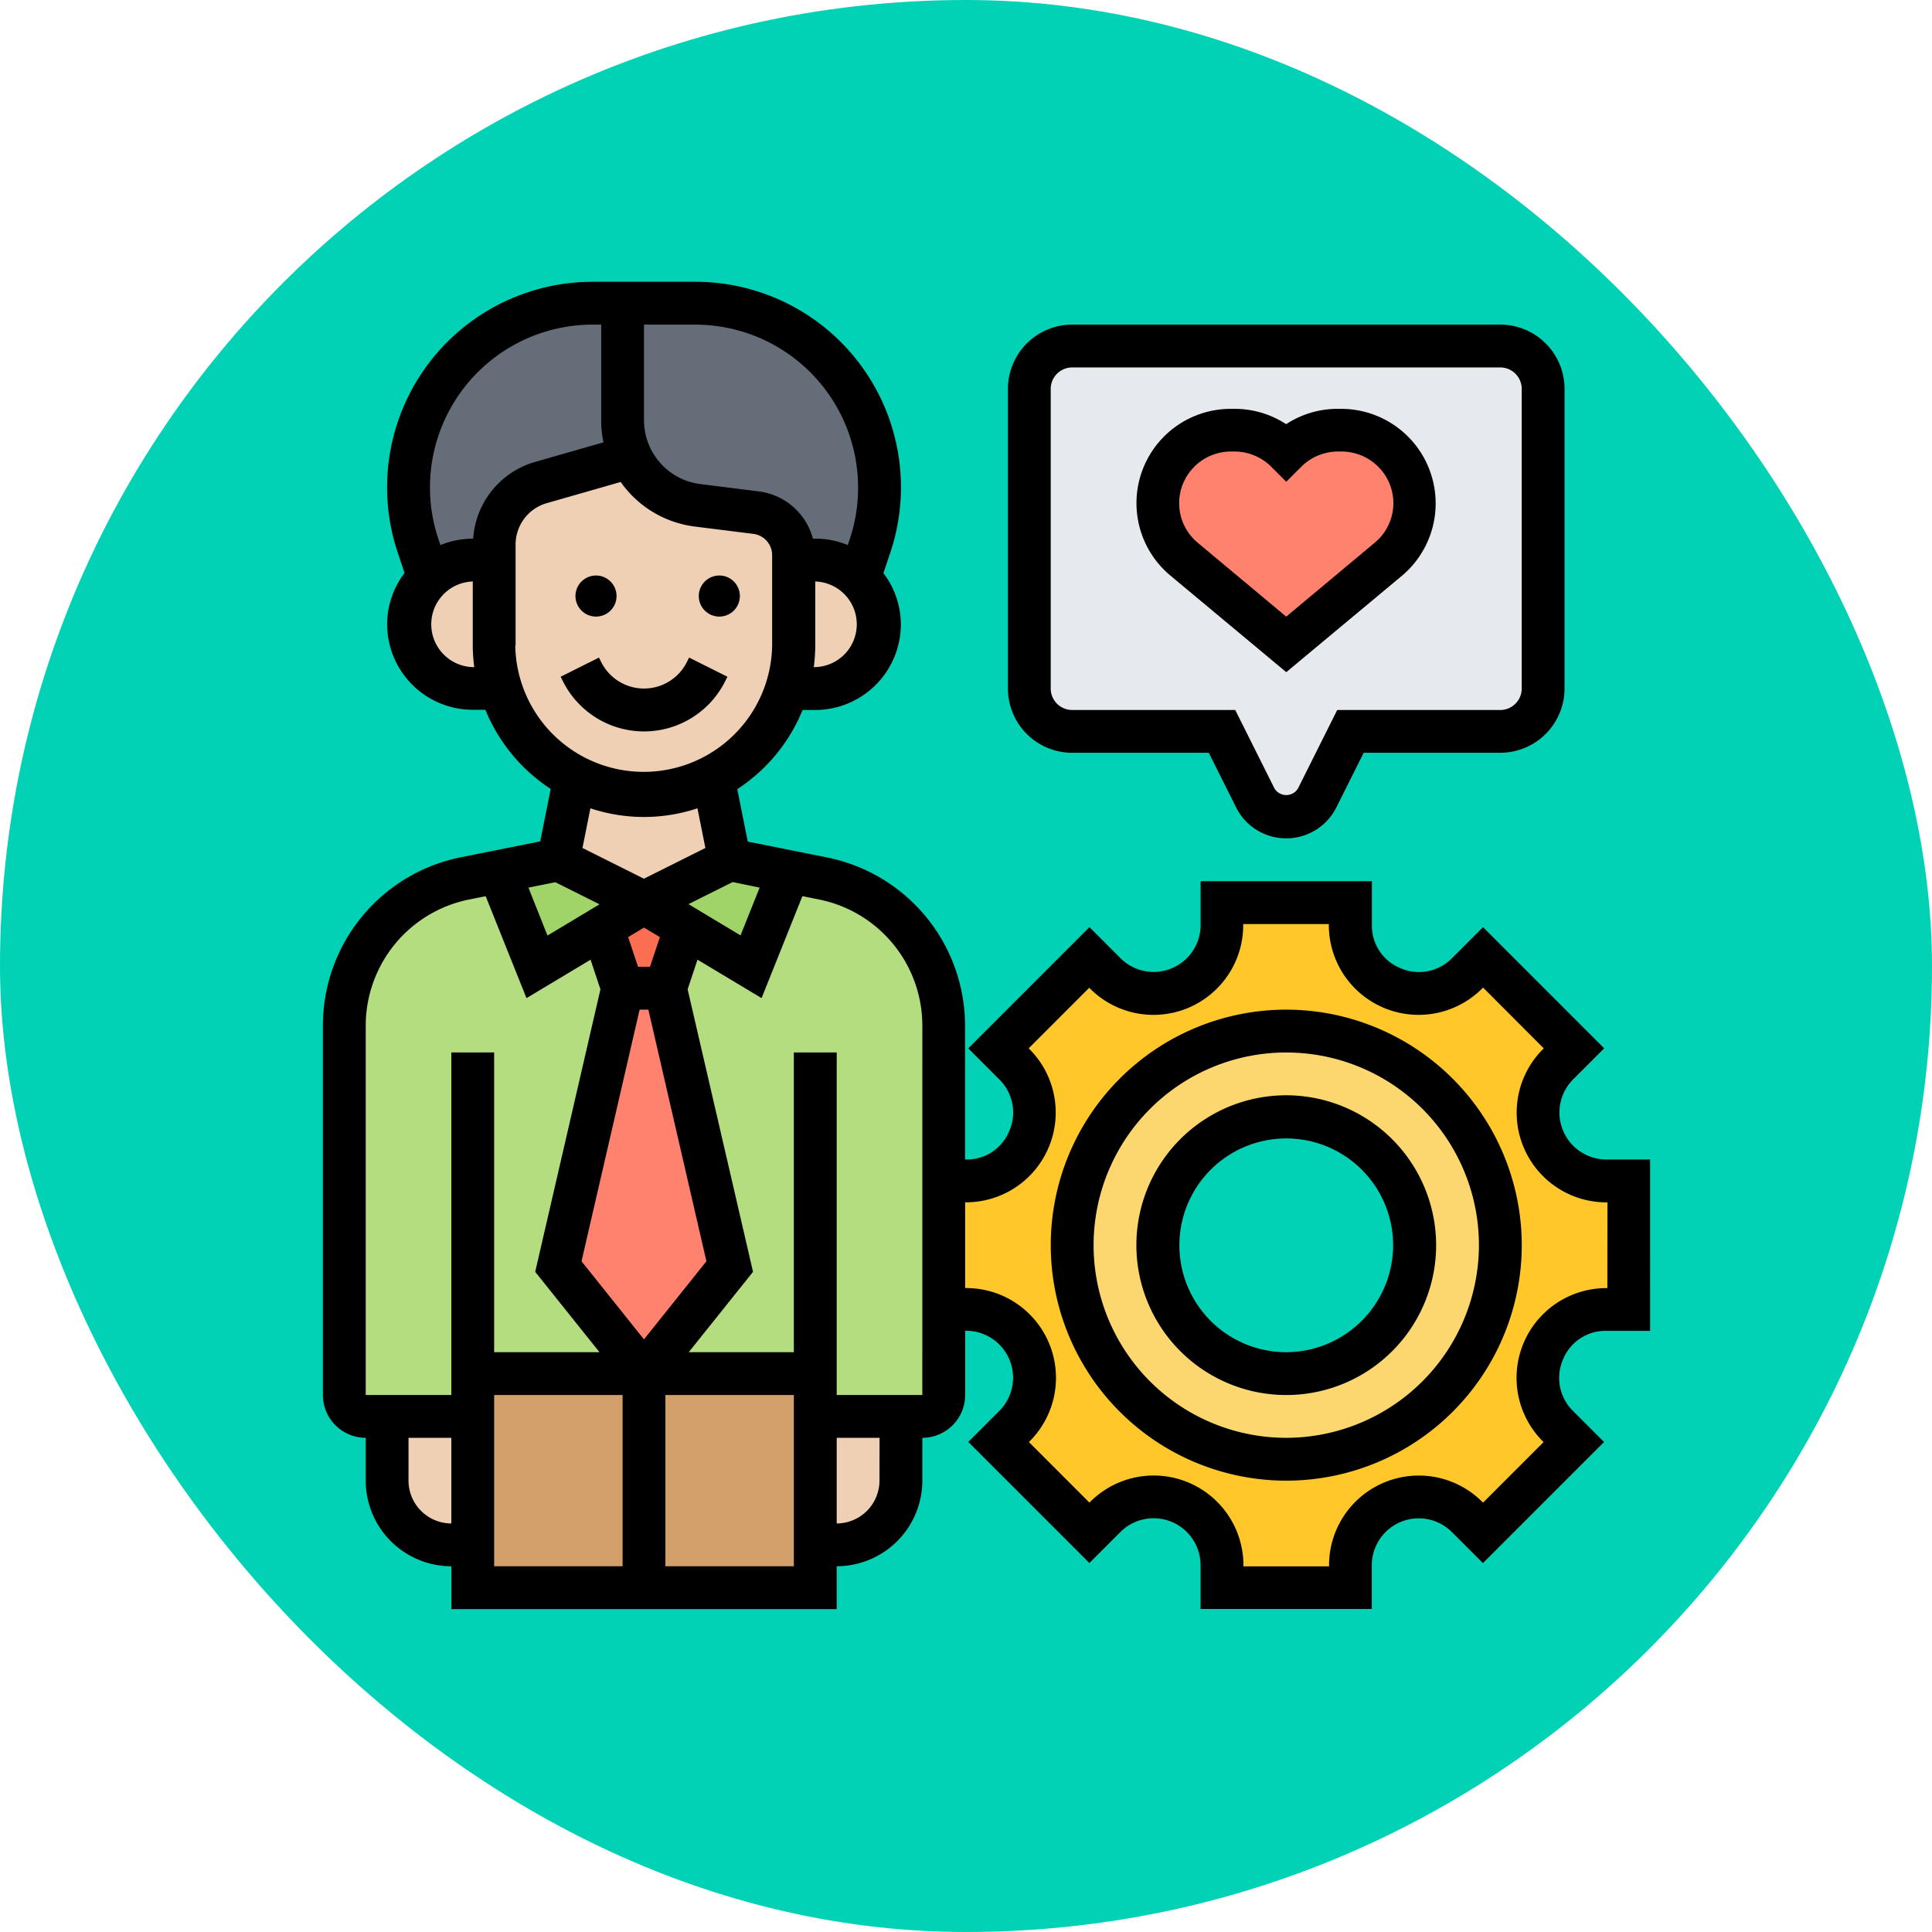 <svg xmlns="http://www.w3.org/2000/svg" width="47" height="47" viewBox="0 0 47 47">
  <g id="Grupo_1113563" data-name="Grupo 1113563" transform="translate(-306.051 -3360)">
    <rect id="Rectángulo_400898" data-name="Rectángulo 400898" width="47" height="47" rx="23.5" transform="translate(306.051 3360)" fill="#01d2b5"/>
    <g id="Grupo_1112657" data-name="Grupo 1112657" transform="translate(312.906 3365.855)">
      <g id="Grupo_1112655" data-name="Grupo 1112655" transform="translate(1.521 1.521)">
        <g id="Grupo_1112635" data-name="Grupo 1112635" transform="translate(1.562)">
          <path id="Trazado_900758" data-name="Trazado 900758" d="M10.406,5.739l-2.187.625a1.561,1.561,0,0,0-1.135,1.5v.385H6.562a1.566,1.566,0,0,0-1.073.427L5.229,7.9A4.481,4.481,0,0,1,9.479,2h.729V4.849a2.123,2.123,0,0,0,.2.891Z" transform="translate(-5 -2)" fill="#656d78"/>
        </g>
        <g id="Grupo_1112636" data-name="Grupo 1112636" transform="translate(6.77 0)">
          <path id="Trazado_900759" data-name="Trazado 900759" d="M21.249,6.479A4.483,4.483,0,0,1,21.02,7.9l-.26.781a1.566,1.566,0,0,0-1.073-.427h-.521V8.13a1.045,1.045,0,0,0-.911-1.036l-1.432-.177A2.079,2.079,0,0,1,15.2,5.739a2.123,2.123,0,0,1-.2-.891V2h1.771a4.479,4.479,0,0,1,4.479,4.479Z" transform="translate(-15 -2)" fill="#656d78"/>
        </g>
        <g id="Grupo_1112637" data-name="Grupo 1112637" transform="translate(3.125 26.04)">
          <path id="Trazado_900760" data-name="Trazado 900760" d="M12.166,52v5.208H8V52Z" transform="translate(-8 -52)" fill="#d3a06c"/>
        </g>
        <g id="Grupo_1112638" data-name="Grupo 1112638" transform="translate(7.291 26.04)">
          <path id="Trazado_900761" data-name="Trazado 900761" d="M20.166,53.042v4.166H16V52h4.166Z" transform="translate(-16 -52)" fill="#d3a06c"/>
        </g>
        <g id="Grupo_1112639" data-name="Grupo 1112639" transform="translate(0 13.827)">
          <path id="Trazado_900762" data-name="Trazado 900762" d="M6.687,30.868l1.594-.953.49,1.474-1.562,6.77,2.083,2.6H5.125V41.8h-2.6A.522.522,0,0,1,2,41.283V32.294a3.652,3.652,0,0,1,2.932-3.578l.828-.167v.005Z" transform="translate(-2 -28.55)" fill="#b4dd7f"/>
        </g>
        <g id="Grupo_1112640" data-name="Grupo 1112640" transform="translate(7.291 13.827)">
          <path id="Trazado_900763" data-name="Trazado 900763" d="M19.531,28.555V28.55l.828.167a3.652,3.652,0,0,1,2.932,3.578v8.989a.522.522,0,0,1-.521.521h-2.6V40.763H16l2.083-2.6-1.562-6.77.49-1.474,1.594.953Z" transform="translate(-16 -28.55)" fill="#b4dd7f"/>
        </g>
        <g id="Grupo_1112641" data-name="Grupo 1112641" transform="translate(3.76 13.541)">
          <path id="Trazado_900764" data-name="Trazado 900764" d="M12.751,29.042l-1.01.609-1.594.953L9.22,28.292v-.005L10.668,28Z" transform="translate(-9.22 -28)" fill="#a0d468"/>
        </g>
        <g id="Grupo_1112642" data-name="Grupo 1112642" transform="translate(7.291 13.541)">
          <path id="Trazado_900765" data-name="Trazado 900765" d="M18.083,28l1.448.286v.005L18.6,30.6l-1.594-.953L16,29.042Z" transform="translate(-16 -28)" fill="#a0d468"/>
        </g>
        <g id="Grupo_1112643" data-name="Grupo 1112643" transform="translate(5.208 16.665)">
          <path id="Trazado_900766" data-name="Trazado 900766" d="M14.6,34l1.562,6.77-2.083,2.6L12,40.77,13.562,34Z" transform="translate(-12 -34)" fill="#ff826e"/>
        </g>
        <g id="Grupo_1112644" data-name="Grupo 1112644" transform="translate(6.281 14.582)">
          <path id="Trazado_900767" data-name="Trazado 900767" d="M16.081,30.609l-.49,1.474H14.55l-.49-1.474L15.07,30Z" transform="translate(-14.06 -30)" fill="#fc6e51"/>
        </g>
        <g id="Grupo_1112645" data-name="Grupo 1112645" transform="translate(1.042 27.081)">
          <path id="Trazado_900768" data-name="Trazado 900768" d="M6.083,54v3.125H5.562A1.56,1.56,0,0,1,4,55.562V54Z" transform="translate(-4 -54)" fill="#f0d0b4"/>
        </g>
        <g id="Grupo_1112646" data-name="Grupo 1112646" transform="translate(11.457 27.081)">
          <path id="Trazado_900769" data-name="Trazado 900769" d="M26.083,54v1.562a1.56,1.56,0,0,1-1.562,1.562H24V54Z" transform="translate(-24 -54)" fill="#f0d0b4"/>
        </g>
        <g id="Grupo_1112647" data-name="Grupo 1112647" transform="translate(10.786 6.249)">
          <path id="Trazado_900770" data-name="Trazado 900770" d="M24.455,14.427a1.563,1.563,0,0,1-1.073,2.7H22.71a3.6,3.6,0,0,0,.151-1.042V14h.521a1.566,1.566,0,0,1,1.073.427Z" transform="translate(-22.71 -14)" fill="#f0d0b4"/>
        </g>
        <g id="Grupo_1112648" data-name="Grupo 1112648" transform="translate(5.208 11.567)">
          <path id="Trazado_900771" data-name="Trazado 900771" d="M15.771,24.21l.4,1.974-2.083,1.042L12,26.184l.4-1.974a3.666,3.666,0,0,0,3.375,0Z" transform="translate(-12 -24.21)" fill="#f0d0b4"/>
        </g>
        <g id="Grupo_1112649" data-name="Grupo 1112649" transform="translate(3.646 3.739)">
          <path id="Trazado_900772" data-name="Trazado 900772" d="M16.291,11.69v2.083a3.6,3.6,0,0,1-.151,1.042,3.647,3.647,0,0,1-6.989,0A3.6,3.6,0,0,1,9,13.773V11.3a1.561,1.561,0,0,1,1.135-1.5l2.187-.625a2.079,2.079,0,0,0,1.625,1.177l1.432.177a1.045,1.045,0,0,1,.911,1.036Z" transform="translate(-9 -9.18)" fill="#f0d0b4"/>
        </g>
        <g id="Grupo_1112650" data-name="Grupo 1112650" transform="translate(1.562 6.249)">
          <path id="Trazado_900773" data-name="Trazado 900773" d="M7.234,17.125H6.562a1.562,1.562,0,0,1,0-3.125h.521v2.083A3.6,3.6,0,0,0,7.234,17.125Z" transform="translate(-5 -14)" fill="#f0d0b4"/>
        </g>
        <g id="Grupo_1112651" data-name="Grupo 1112651" transform="translate(14.582 14.582)">
          <path id="Trazado_900774" data-name="Trazado 900774" d="M38.333,43.541a5.208,5.208,0,1,0-5.208-5.208A5.21,5.21,0,0,0,38.333,43.541Zm6.255-2.63c0,.005-.005.01-.01.021a1.646,1.646,0,0,0,.354,1.792l.4.4-2.213,2.208-.4-.4a1.646,1.646,0,0,0-1.792-.354c-.01.005-.016.01-.021.01A1.639,1.639,0,0,0,39.9,46.1v.562H36.77V46.1a1.639,1.639,0,0,0-1.016-1.516c-.005,0-.01-.005-.021-.01a1.646,1.646,0,0,0-1.792.354l-.4.4-2.213-2.208.4-.4a1.646,1.646,0,0,0,.354-1.792c-.005-.01-.01-.016-.01-.021A1.639,1.639,0,0,0,30.562,39.9H30V36.77h.562a1.639,1.639,0,0,0,1.516-1.016c0-.005.005-.01.01-.021a1.646,1.646,0,0,0-.354-1.792l-.4-.4,2.213-2.213.4.4a1.646,1.646,0,0,0,1.792.354c.01-.005.016-.01.021-.01a1.639,1.639,0,0,0,1.016-1.516V30H39.9v.562a1.639,1.639,0,0,0,1.016,1.516c.005,0,.01.005.021.01a1.646,1.646,0,0,0,1.792-.354l.4-.4,2.213,2.213-.4.4a1.646,1.646,0,0,0-.354,1.792c.005.01.01.016.01.021A1.639,1.639,0,0,0,46.1,36.77h.562V39.9H46.1A1.639,1.639,0,0,0,44.587,40.911Z" transform="translate(-30 -30)" fill="#ffc729"/>
        </g>
        <g id="Grupo_1112652" data-name="Grupo 1112652" transform="translate(17.707 17.707)">
          <path id="Trazado_900775" data-name="Trazado 900775" d="M46.416,41.208A5.208,5.208,0,1,1,41.208,36,5.21,5.21,0,0,1,46.416,41.208Zm-2.083,0a3.125,3.125,0,1,0-3.125,3.125A3.127,3.127,0,0,0,44.333,41.208Z" transform="translate(-36 -36)" fill="#fcd770"/>
        </g>
        <g id="Grupo_1112653" data-name="Grupo 1112653" transform="translate(16.665 1.042)">
          <path id="Trazado_900776" data-name="Trazado 900776" d="M46.5,5.042v7.291a1.045,1.045,0,0,1-1.042,1.042H41.812L41,14.994a.847.847,0,0,1-1.51,0l-.807-1.62H35.042A1.045,1.045,0,0,1,34,12.333V5.042A1.045,1.045,0,0,1,35.042,4H45.457A1.045,1.045,0,0,1,46.5,5.042Z" transform="translate(-34 -4)" fill="#e6e9ed"/>
        </g>
        <g id="Grupo_1112654" data-name="Grupo 1112654" transform="translate(19.79 3.088)">
          <path id="Trazado_900777" data-name="Trazado 900777" d="M45.729,8.456a1.766,1.766,0,0,1-.115,2.609l-2.489,2.073-2.489-2.073a1.766,1.766,0,0,1-.115-2.609V8.451a1.778,1.778,0,0,1,1.255-.521h.094a1.778,1.778,0,0,1,1.255.521A1.778,1.778,0,0,1,44.38,7.93h.094a1.778,1.778,0,0,1,1.255.521Z" transform="translate(-40 -7.93)" fill="#ff826e"/>
        </g>
      </g>
      <g id="Grupo_1112656" data-name="Grupo 1112656" transform="translate(1 1)">
        <circle id="Elipse_12189" data-name="Elipse 12189" cx="0.5" cy="0.5" r="0.5" transform="translate(6.144 7.145)"/>
        <circle id="Elipse_12190" data-name="Elipse 12190" cx="0.5" cy="0.5" r="0.5" transform="translate(9.144 7.145)"/>
        <path id="Trazado_900778" data-name="Trazado 900778" d="M13.038,18.553l-.932.466.055.11a2.206,2.206,0,0,0,3.947,0l.055-.11-.932-.466-.055.11a1.165,1.165,0,0,1-2.083,0Z" transform="translate(-6.322 -9.411)"/>
        <path id="Trazado_900779" data-name="Trazado 900779" d="M34.562,13.416h3.324l.665,1.329a1.364,1.364,0,0,0,2.439,0l.665-1.33h3.324a1.564,1.564,0,0,0,1.562-1.562V4.562A1.564,1.564,0,0,0,44.978,3H34.562A1.564,1.564,0,0,0,33,4.562v7.291A1.564,1.564,0,0,0,34.562,13.416Zm-.521-8.853a.522.522,0,0,1,.521-.521H44.978a.522.522,0,0,1,.521.521v7.291a.522.522,0,0,1-.521.521H41.011l-.953,1.906a.334.334,0,0,1-.575,0l-.953-1.906H34.562a.522.522,0,0,1-.521-.521Z" transform="translate(-16.335 -1.958)"/>
        <path id="Trazado_900780" data-name="Trazado 900780" d="M40.729,35a5.729,5.729,0,1,0,5.729,5.729A5.735,5.735,0,0,0,40.729,35Zm0,10.416a4.687,4.687,0,1,1,4.687-4.687A4.693,4.693,0,0,1,40.729,45.416Z" transform="translate(-17.293 -17.293)"/>
        <path id="Trazado_900781" data-name="Trazado 900781" d="M42.646,39a3.646,3.646,0,1,0,3.646,3.646A3.65,3.65,0,0,0,42.646,39Zm0,6.25a2.6,2.6,0,1,1,2.6-2.6A2.607,2.607,0,0,1,42.646,45.25Z" transform="translate(-19.21 -19.21)"/>
        <path id="Trazado_900782" data-name="Trazado 900782" d="M32.205,22.352a1.142,1.142,0,0,1-.8-1.938l.766-.766L29.223,16.7l-.766.766a1.128,1.128,0,0,1-1.246.231,1.114,1.114,0,0,1-.692-1.033V15.582H22.352v1.084a1.142,1.142,0,0,1-1.938.8l-.766-.766L16.7,19.649l.766.766a1.127,1.127,0,0,1,.231,1.246,1.114,1.114,0,0,1-1.033.692h-.042V19.092a4.178,4.178,0,0,0-3.349-4.086l-1.937-.387-.255-1.276a4.187,4.187,0,0,0,1.589-1.926h.307a2.085,2.085,0,0,0,2.083-2.083,2.06,2.06,0,0,0-.424-1.246l.168-.5A5,5,0,0,0,10.06,1h-2.5A5,5,0,0,0,2.819,7.583l.168.5a2.06,2.06,0,0,0-.424,1.246,2.085,2.085,0,0,0,2.083,2.083h.307a4.19,4.19,0,0,0,1.589,1.926l-.255,1.276-1.937.387A4.177,4.177,0,0,0,1,19.092v8.989a1.043,1.043,0,0,0,1.042,1.042v1.042a2.085,2.085,0,0,0,2.083,2.083v1.042H13.5V32.247a2.085,2.085,0,0,0,2.083-2.083V29.123a1.043,1.043,0,0,0,1.042-1.042V26.519h.042a1.142,1.142,0,0,1,.8,1.938l-.766.766,2.946,2.946.766-.766a1.142,1.142,0,0,1,1.938.8v1.084h4.166V32.205a1.142,1.142,0,0,1,1.938-.8l.766.766,2.946-2.946-.766-.766a1.127,1.127,0,0,1-.231-1.246,1.113,1.113,0,0,1,1.033-.692h1.084V22.352Zm-20.58-6.614L11.16,16.9l-1.266-.76,1.075-.537ZM8.705,18.707h.213l1.412,6.121-1.519,1.9-1.519-1.9Zm.252-1.042H8.667l-.241-.723.386-.232.386.232Zm4.021-7.291h-.036a4.191,4.191,0,0,0,.036-.521V8.291a1.042,1.042,0,0,1,0,2.083ZM14.02,6a3.948,3.948,0,0,1-.2,1.252l-.051.153a2.076,2.076,0,0,0-.787-.157H12.92A1.56,1.56,0,0,0,11.61,6.1l-1.429-.179a1.565,1.565,0,0,1-1.369-1.55V2.042H10.06A3.964,3.964,0,0,1,14.02,6ZM7.564,2.042H7.77V4.369a2.617,2.617,0,0,0,.056.537l-1.67.478a2.086,2.086,0,0,0-1.5,1.865H4.646a2.076,2.076,0,0,0-.787.157l-.051-.153A3.96,3.96,0,0,1,7.564,2.042ZM4.646,10.374a1.042,1.042,0,0,1,0-2.083V9.853a4.191,4.191,0,0,0,.036.521Zm1.042-.521V7.386a1.046,1.046,0,0,1,.756-1l1.8-.516a2.6,2.6,0,0,0,1.8,1.084l1.429.179a.522.522,0,0,1,.456.517V9.853a3.125,3.125,0,0,1-6.249,0ZM8.812,14.02a4.155,4.155,0,0,0,1.3-.211l.193.965-1.495.747-1.495-.747.193-.965A4.155,4.155,0,0,0,8.812,14.02ZM6.655,15.607l1.075.537-1.266.76L6,15.738ZM2.042,19.092a3.133,3.133,0,0,1,2.512-3.064l.406-.081.993,2.48,1.559-.935.24.721L6.165,25.085,7.729,27.04H5.166V19.748H4.125v8.333H2.042ZM3.083,30.164V29.123H4.125v2.083A1.043,1.043,0,0,1,3.083,30.164Zm2.083-2.083H8.291v4.166H5.166Zm4.166,4.166V28.081h3.125v4.166Zm5.208-2.083A1.043,1.043,0,0,1,13.5,31.206V29.123h1.042Zm1.042-2.083H13.5V19.748H12.457V27.04H9.9l1.564-1.955L9.873,18.212l.24-.721,1.559.935.993-2.48.406.081a3.132,3.132,0,0,1,2.512,3.064Zm16.665-2.6h-.042a2.184,2.184,0,0,0-1.539,3.716l.03.03L29.223,30.7l-.03-.03a2.183,2.183,0,0,0-3.716,1.538v.042H23.394v-.042a2.183,2.183,0,0,0-3.716-1.539l-.03.03-1.473-1.473.03-.03a2.183,2.183,0,0,0-1.539-3.716h-.042V23.394h.042A2.184,2.184,0,0,0,18.2,19.678l-.03-.03,1.473-1.473.03.03a2.183,2.183,0,0,0,3.716-1.538v-.042h2.083v.042A2.184,2.184,0,0,0,29.194,18.2l.03-.03L30.7,19.649l-.03.03a2.183,2.183,0,0,0,1.538,3.716h.042Z" transform="translate(-1 -1)"/>
        <path id="Trazado_900783" data-name="Trazado 900783" d="M42.646,13.341l2.821-2.351a2.3,2.3,0,0,0-1.474-4.055H43.9a2.28,2.28,0,0,0-1.257.373,2.284,2.284,0,0,0-1.257-.373H41.3a2.294,2.294,0,0,0-1.474,4.055Zm-2.236-5a1.267,1.267,0,0,1,.889-.368h.09a1.267,1.267,0,0,1,.889.368l.368.368.368-.368a1.267,1.267,0,0,1,.889-.368h.09a1.267,1.267,0,0,1,.891.371A1.249,1.249,0,0,1,44.8,10.19l-2.155,1.8-2.155-1.8a1.25,1.25,0,0,1-.081-1.846Z" transform="translate(-19.21 -3.844)"/>
      </g>
    </g>
  </g>
</svg>
